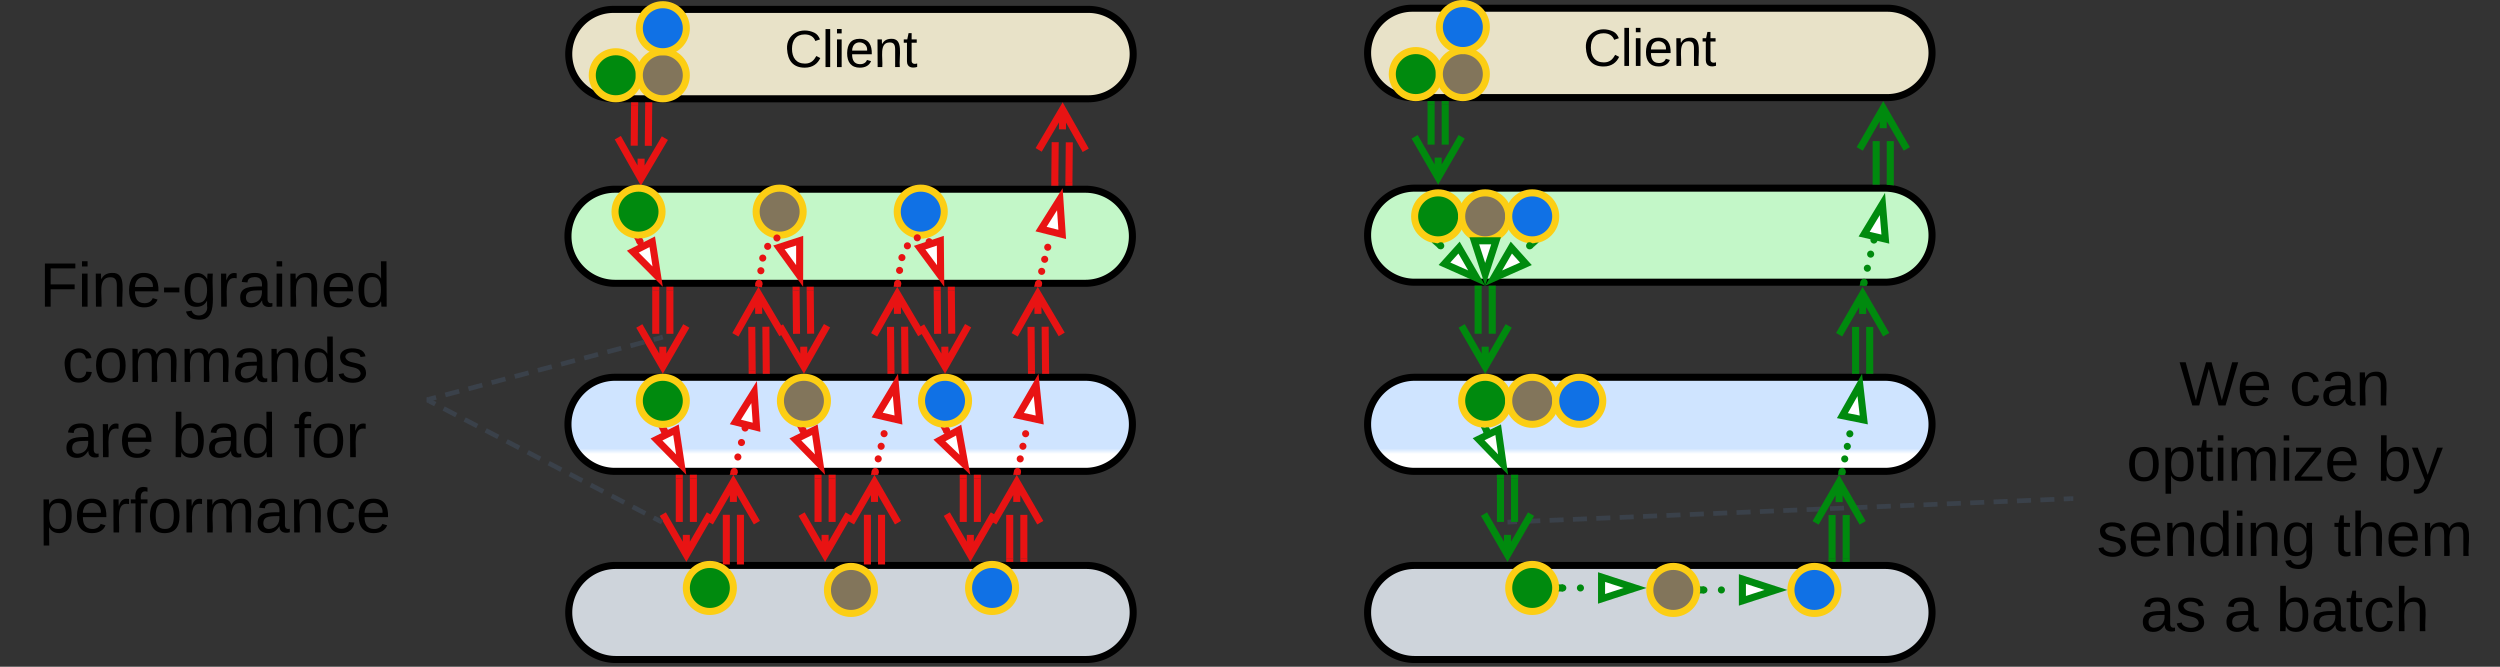 <svg xmlns="http://www.w3.org/2000/svg" xmlns:xlink="http://www.w3.org/1999/xlink" xmlns:lucid="lucid" width="1063" height="283.5"><rect width="100%" height="100%" fill="#333333" stroke="none"/><g transform="translate(-118.5 -438)" lucid:page-tab-id="0_0"><path d="M360.33 698.42a20 20 0 0 1 20-20h200a20 20 0 0 1 20 20 20 20 0 0 1-20 20h-200a20 20 0 0 1-20-20z" stroke="#000" stroke-width="3" fill="#ced4db"/><path d="M360 618.42a20 20 0 0 1 20-20h200a20 20 0 0 1 20 20 20 20 0 0 1-20 20H380a20 20 0 0 1-20-20z" stroke="#000" stroke-width="3" fill="url(#a)"/><path d="M360 538.46a20 20 0 0 1 20-20h200a20 20 0 0 1 20 20 20 20 0 0 1-20 20H380a20 20 0 0 1-20-20z" stroke="#000" stroke-width="3" fill="#c3f7c8"/><path d="M360.33 461a19 19 0 0 1 19-19h202a19 19 0 0 1 19 19 19 19 0 0 1-19 19h-202a19 19 0 0 1-19-19z" stroke="#000" stroke-width="3" fill="#e8e2c8"/><use xlink:href="#b" transform="matrix(1,0,0,1,365.333,447) translate(86.703 19.528)"/><path d="M394.32 483.03l-.16 16.97M388.32 482.97l-.16 16.97" stroke="#e81313" stroke-width="3" fill="none"/><path d="M395.8 483.08l-2.96-.03.02-1.55h2.95zM389.8 483.02l-2.96-.02.02-1.5h2.95z" stroke="#e81313" stroke-width=".05" fill="#e81313"/><path d="M401.2 496.73l-10.17 17.23-9.84-17.42m9.83 17.42l.08-8.5M403.33 561.46v18.47M397.33 561.46v18.47" stroke="#e81313" stroke-width="3" fill="none"/><path d="M404.8 561.5h-2.94v-1.54h2.95zM398.8 561.5h-2.94v-1.54h2.95z" stroke="#e81313" stroke-width=".05" fill="#e81313"/><path d="M410.33 576.6l-10 17.32-10-17.32m10 17.32v-8.5M413.33 641.42v18.5M407.33 641.42v18.5" stroke="#e81313" stroke-width="3" fill="none"/><path d="M414.8 641.46h-2.94v-1.54h2.95zM408.8 641.46h-2.94v-1.54h2.95z" stroke="#e81313" stroke-width=".05" fill="#e81313"/><path d="M420.33 656.6l-10 17.32-10-17.32m10 17.32v-8.5M427.33 676.5v-19.6M433.33 676.5v-19.6M427.33 676.46V678M433.33 676.46V678M420.33 660.24l10-17.32 10 17.32m-10-17.32v8.5" stroke="#e81313" stroke-width="3" fill="none"/><path d="M430.33 688c0 5.52-4.47 10-10 10-5.52 0-10-4.48-10-10s4.48-10 10-10c5.53 0 10 4.48 10 10z" stroke="#fcce14" stroke-width="3" fill="#008a0e"/><path d="M490.33 688.84c0 5.52-4.47 10-10 10-5.52 0-10-4.48-10-10 0-5.53 4.48-10 10-10 5.53 0 10 4.47 10 10z" stroke="#fcce14" stroke-width="3" fill="#82755b"/><path d="M550.33 688c0 5.52-4.47 10-10 10-5.52 0-10-4.48-10-10s4.48-10 10-10c5.53 0 10 4.48 10 10z" stroke="#fcce14" stroke-width="3" fill="#1071e5"/><path d="M472.33 641.42v18.5M466.33 641.42v18.5" stroke="#e81313" stroke-width="3" fill="none"/><path d="M473.8 641.46h-2.94v-1.54h2.95zM467.8 641.46h-2.94v-1.54h2.95z" stroke="#e81313" stroke-width=".05" fill="#e81313"/><path d="M479.33 656.6l-10 17.32-10-17.32m10 17.32v-8.5M487.33 676.5v-19.6M493.33 676.5v-19.6M487.33 676.46V678M493.33 676.46V678M480.33 660.24l10-17.32 10 17.32m-10-17.32v8.5M534.08 641.42v18.5M528.08 641.42v18.5" stroke="#e81313" stroke-width="3" fill="none"/><path d="M535.56 641.46h-2.95v-1.54h2.96zM529.56 641.46h-2.95v-1.54h2.96z" stroke="#e81313" stroke-width=".05" fill="#e81313"/><path d="M541.08 656.6l-10 17.32-10-17.32m10 17.32v-8.5M547.83 675.42v-18.5M553.83 675.42v-18.5" stroke="#e81313" stroke-width="3" fill="none"/><path d="M549.3 675.38v1.54h-2.94v-1.54zM555.3 675.38v1.54h-2.94v-1.54z" stroke="#e81313" stroke-width=".05" fill="#e81313"/><path d="M540.83 660.24l10-17.32 10 17.32m-10-17.32v8.5M438.32 595.44l-.17-18.46M444.32 595.4l-.17-18.48" stroke="#e81313" stroke-width="3" fill="none"/><path d="M439.8 596.92h-2.94v-1.5l2.93-.03zM445.8 596.92h-2.94l-.02-1.55 2.95-.03z" stroke="#e81313" stroke-width=".05" fill="#e81313"/><path d="M431.18 580.37l9.85-17.4 10.15 17.22m-10.15-17.24l.07 8.5M567 515.43l.17-16.97M573 515.5l.17-16.98" stroke="#e81313" stroke-width="3" fill="none"/><path d="M568.5 515.4l-.02 1.56h-2.96l.02-1.58zM574.5 515.46l-.02 1.5h-2.96l.02-1.53z" stroke="#e81313" stroke-width=".05" fill="#e81313"/><path d="M560.14 501.73l10.17-17.23 9.84 17.4m-9.83-17.4l-.07 8.5" stroke="#e81313" stroke-width="3" fill="none"/><path d="M429.2 638.48v-.02a1.5 1.5 0 0 1 1.5-1.5 1.5 1.5 0 0 1 1.5 1.5 1.5 1.5 0 0 1-1.5 1.5 1.5 1.5 0 0 1-1.5-1.5m1.54-6.14a1.5 1.5 0 0 1 1.5-1.5 1.5 1.5 0 0 1 1.5 1.5 1.5 1.5 0 0 1-1.5 1.5 1.5 1.5 0 0 1-1.5-1.5v-.03m1.54-6.13a1.5 1.5 0 0 1 1.5-1.5 1.5 1.5 0 0 1 1.5 1.5 1.5 1.5 0 0 1-1.5 1.5 1.5 1.5 0 0 1-1.5-1.5v-.03m1.54-6.12V620a1.5 1.5 0 0 1 1.5-1.5 1.5 1.5 0 0 1 1.5 1.5 1.5 1.5 0 0 1-1.5 1.5 1.5 1.5 0 0 1-1.5-1.5" fill="#e81313"/><path d="M432.14 638.78l-.3 1.14h-3.03l.48-1.85z" stroke="#e81313" stroke-width=".05" fill="#e81313"/><path d="M439.15 604.7l1.03 14.97-9-2.25z" stroke="#e81313" stroke-width="3" fill="#fff"/><path d="M399.5 621.3v-.02a1.5 1.5 0 0 1 1.5-1.5 1.5 1.5 0 0 1 1.5 1.5 1.5 1.5 0 0 1-1.5 1.5 1.5 1.5 0 0 1-1.5-1.5v-.02" fill="#e81313"/><path d="M400.33 619.94l1.53-.25.48.95-2.64 1.32-1.16-2.32z" stroke="#e81313" stroke-width=".05" fill="#e81313"/><path d="M408.16 635.58l-10.53-10.7 8.3-4.13z" stroke="#e81313" stroke-width="3" fill="#fff"/><path d="M390.33 470c0 5.52-4.47 10-10 10-5.52 0-10-4.48-10-10s4.48-10 10-10c5.53 0 10 4.48 10 10z" stroke="#fcce14" stroke-width="3" fill="#008a0e"/><path d="M410.33 470c0 5.52-4.47 10-10 10-5.52 0-10-4.48-10-10s4.48-10 10-10c5.53 0 10 4.48 10 10z" stroke="#fcce14" stroke-width="3" fill="#82755b"/><path d="M410.33 450c0 5.52-4.47 10-10 10-5.52 0-10-4.48-10-10s4.48-10 10-10c5.53 0 10 4.48 10 10z" stroke="#fcce14" stroke-width="3" fill="#1071e5"/><path d="M700 698.42a20 20 0 0 1 20-20h200a20 20 0 0 1 20 20 20 20 0 0 1-20 20H720a20 20 0 0 1-20-20z" stroke="#000" stroke-width="3" fill="#ced4db"/><path d="M700 618.42a20 20 0 0 1 20-20h200a20 20 0 0 1 20 20 20 20 0 0 1-20 20H720a20 20 0 0 1-20-20z" stroke="#000" stroke-width="3" fill="url(#c)"/><path d="M700 538a20 20 0 0 1 20-20h200a20 20 0 0 1 20 20 20 20 0 0 1-20 20H720a20 20 0 0 1-20-20z" stroke="#000" stroke-width="3" fill="#c3f7c8"/><path d="M700 460.5a19 19 0 0 1 19-19h202a19 19 0 0 1 19 19 19 19 0 0 1-19 19H719a19 19 0 0 1-19-19z" stroke="#000" stroke-width="3" fill="#e8e2c8"/><use xlink:href="#b" transform="matrix(1,0,0,1,705,446.5) translate(86.703 19.528)"/><path d="M733 482.5v17M727 482.5v17" stroke="#008a0e" stroke-width="3" fill="none"/><path d="M734.48 482.54h-2.96V481h2.96zM728.48 482.54h-2.96V481h2.96z" stroke="#008a0e" stroke-width=".05" fill="#008a0e"/><path d="M740 496.18l-10 17.32-10-17.32m10 17.32V505M916.25 515v-17M922.25 515v-17" stroke="#008a0e" stroke-width="3" fill="none"/><path d="M917.73 514.96v1.54h-2.96v-1.54zM923.73 514.96v1.9l-.37-.1-2.6-.2v-1.6z" stroke="#008a0e" stroke-width=".05" fill="#008a0e"/><path d="M909.25 501.32l10-17.32 10 17.32m-10-17.32v8.5" stroke="#008a0e" stroke-width="3" fill="none"/><path d="M740 530c0 5.52-4.48 10-10 10s-10-4.48-10-10 4.48-10 10-10 10 4.48 10 10z" stroke="#fcce14" stroke-width="3" fill="#008a0e"/><path d="M760 530c0 5.52-4.48 10-10 10s-10-4.48-10-10 4.48-10 10-10 10 4.48 10 10z" stroke="#fcce14" stroke-width="3" fill="#82755b"/><path d="M780 530c0 5.52-4.48 10-10 10s-10-4.48-10-10 4.48-10 10-10 10 4.48 10 10z" stroke="#fcce14" stroke-width="3" fill="#1071e5"/><path d="M730.5 469.5c0 5.52-4.48 10-10 10s-10-4.48-10-10 4.48-10 10-10 10 4.48 10 10z" stroke="#fcce14" stroke-width="3" fill="#008a0e"/><path d="M750.5 469.5c0 5.52-4.48 10-10 10s-10-4.48-10-10 4.48-10 10-10 10 4.48 10 10z" stroke="#fcce14" stroke-width="3" fill="#82755b"/><path d="M750.5 449.5c0 5.52-4.48 10-10 10s-10-4.48-10-10 4.48-10 10-10 10 4.48 10 10z" stroke="#fcce14" stroke-width="3" fill="#1071e5"/><path d="M729.6 542.54v-.02a1.5 1.5 0 0 1 1.5-1.5 1.5 1.5 0 0 1 1.5 1.5 1.5 1.5 0 0 1-1.5 1.5 1.5 1.5 0 0 1-1.5-1.5" fill="#008a0e"/><path d="M730 541.52l1.87-.3.26.23-1.97 2.2-2.85-2.56z" stroke="#008a0e" stroke-width=".05" fill="#008a0e"/><path d="M746.4 556.25l-13.72-6.1 6.2-6.88z" stroke="#008a0e" stroke-width="3" fill="#fff"/><path d="M120 544a6 6 0 0 1 6-6h168a6 6 0 0 1 6 6v128a6 6 0 0 1-6 6H126a6 6 0 0 1-6-6z" stroke="#000" stroke-opacity="0" stroke-width="3" fill="#fff" fill-opacity="0"/><use xlink:href="#d" transform="matrix(1,0,0,1,125,543) translate(10.37 25.396)"/><use xlink:href="#e" transform="matrix(1,0,0,1,125,543) translate(19.889 57.396)"/><use xlink:href="#f" transform="matrix(1,0,0,1,125,543) translate(20.63 89.396)"/><use xlink:href="#g" transform="matrix(1,0,0,1,125,543) translate(66.481 89.396)"/><use xlink:href="#h" transform="matrix(1,0,0,1,125,543) translate(118.333 89.396)"/><use xlink:href="#i" transform="matrix(1,0,0,1,125,543) translate(10.296 121.396)"/><path d="M1000 586a6 6 0 0 1 6-6h168a6 6 0 0 1 6 6v128a6 6 0 0 1-6 6h-168a6 6 0 0 1-6-6z" stroke="#000" stroke-opacity="0" stroke-width="3" fill="#fff" fill-opacity="0"/><use xlink:href="#j" transform="matrix(1,0,0,1,1005,585) translate(40.111 25.396)"/><use xlink:href="#k" transform="matrix(1,0,0,1,1005,585) translate(86.926 25.396)"/><use xlink:href="#l" transform="matrix(1,0,0,1,1005,585) translate(17.704 57.396)"/><use xlink:href="#m" transform="matrix(1,0,0,1,1005,585) translate(124.148 57.396)"/><use xlink:href="#n" transform="matrix(1,0,0,1,1005,585) translate(5.074 89.396)"/><use xlink:href="#o" transform="matrix(1,0,0,1,1005,585) translate(105.741 89.396)"/><use xlink:href="#p" transform="matrix(1,0,0,1,1005,585) translate(23.519 121.396)"/><use xlink:href="#q" transform="matrix(1,0,0,1,1005,585) translate(59.074 121.396)"/><use xlink:href="#r" transform="matrix(1,0,0,1,1005,585) translate(81.296 121.396)"/><path d="M760.5 659.96l2.98-.13m3.98-.16l5.96-.25m3.97-.16l5.96-.25m3.97-.16l5.96-.25m3.97-.17l5.96-.25m3.98-.16l5.97-.25m3.97-.17l5.97-.25m3.98-.16l5.96-.26m3.98-.16l5.96-.25m3.98-.17l5.96-.24m3.97-.17l5.96-.25m3.97-.16l5.96-.25m3.97-.18l5.96-.24m3.98-.17l5.97-.24m3.97-.16l5.97-.25m3.98-.17l5.96-.24m3.98-.17l5.96-.25m3.98-.16l5.96-.25m3.97-.15l5.96-.25m3.97-.17l5.96-.25m3.97-.16l5.96-.25m3.98-.17l5.97-.24m3.97-.17l5.97-.26m3.98-.16l5.96-.25m3.98-.16l2.98-.13M760.52 659.96l-1.02.04" stroke="#3a414a" stroke-width="2" fill="none"/><path d="M1000 650.98l-.98.04-.1-1.95 1.08-.05z" stroke="#3a414a" stroke-width=".05" fill="#3a414a"/><path d="M400 528c0 5.52-4.48 10-10 10s-10-4.48-10-10 4.48-10 10-10 10 4.48 10 10z" stroke="#fcce14" stroke-width="3" fill="#008a0e"/><path d="M460 528c0 5.52-4.48 10-10 10s-10-4.48-10-10 4.48-10 10-10 10 4.48 10 10z" stroke="#fcce14" stroke-width="3" fill="#82755b"/><path d="M520 528c0 5.52-4.48 10-10 10s-10-4.48-10-10 4.48-10 10-10 10 4.48 10 10z" stroke="#fcce14" stroke-width="3" fill="#1071e5"/><path d="M439.72 558.5v-.03a1.5 1.5 0 0 1 1.5-1.5 1.5 1.5 0 0 1 1.5 1.5 1.5 1.5 0 0 1-1.5 1.5 1.5 1.5 0 0 1-1.5-1.5m.8-5.35a1.5 1.5 0 0 1 1.5-1.5 1.5 1.5 0 0 1 1.5 1.5 1.5 1.5 0 0 1-1.5 1.5 1.5 1.5 0 0 1-1.5-1.5v-.03m.8-5.35a1.5 1.5 0 0 1 1.5-1.5 1.5 1.5 0 0 1 1.5 1.5 1.5 1.5 0 0 1-1.5 1.5 1.5 1.5 0 0 1-1.5-1.5v-.03m2.1-4.96a1.5 1.5 0 0 1 1.5-1.5 1.5 1.5 0 0 1 1.5 1.5 1.5 1.5 0 0 1-1.5 1.5 1.5 1.5 0 0 1-1.5-1.5v-.02m3.94-3.53a1.5 1.5 0 0 1 1.5-1.5 1.5 1.5 0 0 1 1.5 1.5 1.5 1.5 0 0 1-1.5 1.5 1.5 1.5 0 0 1-1.5-1.5v-.02" fill="#e81313"/><path d="M441.23 558.44l-.23 1.52" stroke="#e81313" stroke-width="3" fill="none"/><path d="M458.5 555.34l-8.8-12.15 8.82-2.86z" stroke="#e81313" stroke-width="3" fill="#fff"/><path d="M410.33 608.42c0 5.52-4.47 10-10 10-5.52 0-10-4.48-10-10s4.48-10 10-10c5.53 0 10 4.48 10 10z" stroke="#fcce14" stroke-width="3" fill="#008a0e"/><path d="M463 561.43l.18 18.46M457 561.5l.18 18.44" stroke="#e81313" stroke-width="3" fill="none"/><path d="M464.5 561.46l-2.96.02-.02-1.52h2.96zM458.5 561.5l-2.96.04-.02-1.58h2.96z" stroke="#e81313" stroke-width=".05" fill="#e81313"/><path d="M470.15 576.5l-9.84 17.4-10.15-17.23m10.16 17.24l-.07-8.5" stroke="#e81313" stroke-width="3" fill="none"/><path d="M470.33 608.42c0 5.52-4.47 10-10 10-5.52 0-10-4.48-10-10s4.48-10 10-10c5.53 0 10 4.48 10 10z" stroke="#fcce14" stroke-width="3" fill="#82755b"/><path d="M458.5 621.13a1.5 1.5 0 0 1 1.5-1.5 1.5 1.5 0 0 1 1.5 1.5 1.5 1.5 0 0 1-1.5 1.5 1.5 1.5 0 0 1-1.5-1.5v-.03" fill="#e81313"/><path d="M460.33 619.94l.68-.1.34.66-2.64 1.3-1.16-2.3z" stroke="#e81313" stroke-width=".05" fill="#e81313"/><path d="M467.18 635.57l-10.5-10.72 8.3-4.12z" stroke="#e81313" stroke-width="3" fill="#fff"/><path d="M489.17 638.47a1.5 1.5 0 0 1 1.5-1.5 1.5 1.5 0 0 1 1.5 1.5 1.5 1.5 0 0 1-1.5 1.5 1.5 1.5 0 0 1-1.5-1.5v-.03m1.25-5.33a1.5 1.5 0 0 1 1.5-1.5 1.5 1.5 0 0 1 1.5 1.5 1.5 1.5 0 0 1-1.5 1.5 1.5 1.5 0 0 1-1.5-1.5v-.02m1.25-5.34a1.5 1.5 0 0 1 1.5-1.5 1.5 1.5 0 0 1 1.5 1.5 1.5 1.5 0 0 1-1.5 1.5 1.5 1.5 0 0 1-1.5-1.5v-.03m1.25-5.32a1.5 1.5 0 0 1 1.5-1.5 1.5 1.5 0 0 1 1.5 1.5 1.5 1.5 0 0 1-1.5 1.5 1.5 1.5 0 0 1-1.5-1.5v-.03" fill="#e81313"/><path d="M492.12 638.75l-.27 1.17h-3.03l.43-1.83z" stroke="#e81313" stroke-width=".05" fill="#e81313"/><path d="M499.23 601.64l1.3 14.95-9.04-2.1z" stroke="#e81313" stroke-width="3" fill="#fff"/><path d="M497.32 595.44l-.17-18.46M503.32 595.4l-.17-18.48" stroke="#e81313" stroke-width="3" fill="none"/><path d="M498.8 596.92h-2.94v-1.5l2.94-.03zM504.8 596.92h-2.94l-.02-1.55 2.95-.03z" stroke="#e81313" stroke-width=".05" fill="#e81313"/><path d="M490.18 580.37l9.85-17.4 10.15 17.22m-10.15-17.24l.07 8.5" stroke="#e81313" stroke-width="3" fill="none"/><path d="M498.7 558.5v-.03a1.5 1.5 0 0 1 1.5-1.5 1.5 1.5 0 0 1 1.5 1.5 1.5 1.5 0 0 1-1.5 1.5 1.5 1.5 0 0 1-1.5-1.5m.8-5.48v-.02a1.5 1.5 0 0 1 1.5-1.5 1.5 1.5 0 0 1 1.5 1.5 1.5 1.5 0 0 1-1.5 1.5 1.5 1.5 0 0 1-1.5-1.5m1-5.42v-.02a1.5 1.5 0 0 1 1.5-1.5 1.5 1.5 0 0 1 1.5 1.5 1.5 1.5 0 0 1-1.5 1.5 1.5 1.5 0 0 1-1.5-1.5m2.33-5a1.5 1.5 0 0 1 1.5-1.5 1.5 1.5 0 0 1 1.5 1.5 1.5 1.5 0 0 1-1.5 1.5 1.5 1.5 0 0 1-1.5-1.5v-.03m4.2-3.37v-.02a1.5 1.5 0 0 1 1.5-1.5 1.5 1.5 0 0 1 1.5 1.5 1.5 1.5 0 0 1-1.5 1.5 1.5 1.5 0 0 1-1.5-1.5m5.04 1.67a1.5 1.5 0 0 1 1.5-1.5 1.5 1.5 0 0 1 1.5 1.5 1.5 1.5 0 0 1-1.5 1.5 1.5 1.5 0 0 1-1.5-1.5v-.03" fill="#e81313"/><path d="M501.68 558.65l-.2 1.3h-2.97l.26-1.73z" stroke="#e81313" stroke-width=".05" fill="#e81313"/><path d="M518.46 555.36l-8.93-12.06 8.8-2.94z" stroke="#e81313" stroke-width="3" fill="#fff"/><path d="M530.33 608.42c0 5.52-4.47 10-10 10-5.52 0-10-4.48-10-10s4.48-10 10-10c5.53 0 10 4.48 10 10z" stroke="#fcce14" stroke-width="3" fill="#1071e5"/><path d="M523 561.43l.18 18.46M517 561.5l.18 18.44" stroke="#e81313" stroke-width="3" fill="none"/><path d="M524.5 561.46l-2.96.02v-1.52h2.94zM518.5 561.5l-2.96.04v-1.58h2.94z" stroke="#e81313" stroke-width=".05" fill="#e81313"/><path d="M530.15 576.5l-9.84 17.4-10.15-17.23m10.16 17.24l-.07-8.5" stroke="#e81313" stroke-width="3" fill="none"/><path d="M549.65 638.47v-.02a1.5 1.5 0 0 1 1.5-1.5 1.5 1.5 0 0 1 1.5 1.5 1.5 1.5 0 0 1-1.5 1.5 1.5 1.5 0 0 1-1.5-1.5m1.15-5.33a1.5 1.5 0 0 1 1.5-1.5 1.5 1.5 0 0 1 1.5 1.5 1.5 1.5 0 0 1-1.5 1.5 1.5 1.5 0 0 1-1.5-1.5v-.03m1.15-5.32v-.02a1.5 1.5 0 0 1 1.5-1.5 1.5 1.5 0 0 1 1.5 1.5 1.5 1.5 0 0 1-1.5 1.5 1.5 1.5 0 0 1-1.5-1.5m1.15-5.33a1.5 1.5 0 0 1 1.5-1.5 1.5 1.5 0 0 1 1.5 1.5 1.5 1.5 0 0 1-1.5 1.5 1.5 1.5 0 0 1-1.5-1.5v-.02" fill="#e81313"/><path d="M552.6 638.72l-.26 1.2h-3l.38-1.82z" stroke="#e81313" stroke-width=".05" fill="#e81313"/><path d="M559.06 601.66l1.53 14.93-9.07-1.97z" stroke="#e81313" stroke-width="3" fill="#fff"/><path d="M557.07 595.44l-.17-18.46M563.07 595.4l-.17-18.48" stroke="#e81313" stroke-width="3" fill="none"/><path d="M558.56 596.92h-2.95v-1.5l2.94-.03zM564.56 596.92h-2.95v-1.55l2.94-.03z" stroke="#e81313" stroke-width=".05" fill="#e81313"/><path d="M549.93 580.37l9.85-17.4 10.15 17.22m-10.15-17.24l.07 8.5" stroke="#e81313" stroke-width="3" fill="none"/><path d="M558.62 558.52v-.02a1.5 1.5 0 0 1 1.5-1.5 1.5 1.5 0 0 1 1.5 1.5 1.5 1.5 0 0 1-1.5 1.5 1.5 1.5 0 0 1-1.5-1.5m1.3-5.1v-.02a1.5 1.5 0 0 1 1.5-1.5 1.5 1.5 0 0 1 1.5 1.5 1.5 1.5 0 0 1-1.5 1.5 1.5 1.5 0 0 1-1.5-1.5v-.02m1.28-5.1a1.5 1.5 0 0 1 1.5-1.5 1.5 1.5 0 0 1 1.5 1.5 1.5 1.5 0 0 1-1.5 1.5 1.5 1.5 0 0 1-1.5-1.5v-.03m1.3-5.1a1.5 1.5 0 0 1 1.5-1.5 1.5 1.5 0 0 1 1.5 1.5 1.5 1.5 0 0 1-1.5 1.5 1.5 1.5 0 0 1-1.5-1.5v-.02" fill="#e81313"/><path d="M561.56 558.83l-.3 1.13h-3.03l.47-1.85z" stroke="#e81313" stroke-width=".05" fill="#e81313"/><path d="M569.15 522.7l1 14.97-9-2.26z" stroke="#e81313" stroke-width="3" fill="#fff"/><path d="M519.54 621.27a1.5 1.5 0 0 1 1.5-1.5 1.5 1.5 0 0 1 1.5 1.5 1.5 1.5 0 0 1-1.5 1.5 1.5 1.5 0 0 1-1.5-1.5v-.03" fill="#e81313"/><path d="M520.33 619.94l1.54-.25.5.9-2.6 1.4-1.27-2.36z" stroke="#e81313" stroke-width=".05" fill="#e81313"/><path d="M528.78 635.64l-10.84-10.36 8.17-4.4z" stroke="#e81313" stroke-width="3" fill="#fff"/><path d="M389.18 540.87a1.5 1.5 0 0 1 1.5-1.5 1.5 1.5 0 0 1 1.5 1.5 1.5 1.5 0 0 1-1.5 1.5 1.5 1.5 0 0 1-1.5-1.5v-.03" fill="#e81313"/><path d="M390 539.52l1.53-.25.48.96-2.62 1.33-1.18-2.33z" stroke="#e81313" stroke-width=".05" fill="#e81313"/><path d="M398.14 555.63L387.57 545l8.27-4.2z" stroke="#e81313" stroke-width="3" fill="#fff"/><path d="M753 561v18.9M747 561v18.9" stroke="#008a0e" stroke-width="3" fill="none"/><path d="M754.48 561.04h-2.96v-1.54h2.96zM748.48 561.04h-2.96v-1.54h2.96z" stroke="#008a0e" stroke-width=".05" fill="#008a0e"/><path d="M760 576.58l-10 17.32-10-17.32m10 17.32v-8.5" stroke="#008a0e" stroke-width="3" fill="none"/><path d="M760 608.42c0 5.52-4.48 10-10 10s-10-4.48-10-10 4.48-10 10-10 10 4.48 10 10z" stroke="#fcce14" stroke-width="3" fill="#008a0e"/><path d="M780 608.42c0 5.52-4.48 10-10 10s-10-4.48-10-10 4.48-10 10-10 10 4.48 10 10z" stroke="#fcce14" stroke-width="3" fill="#82755b"/><path d="M800 608.42c0 5.52-4.48 10-10 10s-10-4.48-10-10 4.48-10 10-10 10 4.48 10 10z" stroke="#fcce14" stroke-width="3" fill="#1071e5"/><path d="M748.5 543.03a1.5 1.5 0 0 1 1.5-1.5 1.5 1.5 0 0 1 1.5 1.5 1.5 1.5 0 0 1-1.5 1.5 1.5 1.5 0 0 1-1.5-1.5V543" fill="#008a0e"/><path d="M751.48 543.06h-2.96v-1.78l1.48.24 1.48-.24z" stroke="#008a0e" stroke-width=".05" fill="#008a0e"/><path d="M750 554.65l-4.63-14.27h9.26z" stroke="#008a0e" stroke-width="3" fill="#fff"/><path d="M767.4 542.54v-.02a1.5 1.5 0 0 1 1.5-1.5 1.5 1.5 0 0 1 1.5 1.5 1.5 1.5 0 0 1-1.5 1.5 1.5 1.5 0 0 1-1.5-1.5" fill="#008a0e"/><path d="M769.84 543.64l-1.97-2.2.26-.22 1.87.3 2.7-.43z" stroke="#008a0e" stroke-width=".05" fill="#008a0e"/><path d="M753.6 556.25l7.52-12.98 6.2 6.9z" stroke="#008a0e" stroke-width="3" fill="#fff"/><path d="M749.16 621.3a1.5 1.5 0 0 1 1.5-1.5 1.5 1.5 0 0 1 1.5 1.5 1.5 1.5 0 0 1-1.5 1.5 1.5 1.5 0 0 1-1.5-1.5v-.03" fill="#008a0e"/><path d="M750 619.94l1.52-.25.48.97-2.65 1.3-1.13-2.32z" stroke="#008a0e" stroke-width=".05" fill="#008a0e"/><path d="M757.62 635.55l-10.42-10.78 8.33-4.07z" stroke="#008a0e" stroke-width="3" fill="#fff"/><path d="M780 688c0 5.52-4.48 10-10 10s-10-4.48-10-10 4.48-10 10-10 10 4.48 10 10z" stroke="#fcce14" stroke-width="3" fill="#008a0e"/><path d="M762.5 641.42v18.5M756.5 641.42v18.5" stroke="#008a0e" stroke-width="3" fill="none"/><path d="M763.98 641.46H761v-1.54H764zM757.98 641.46H755v-1.54H758z" stroke="#008a0e" stroke-width=".05" fill="#008a0e"/><path d="M769.5 656.6l-10 17.32-10-17.32m10 17.32v-8.5" stroke="#008a0e" stroke-width="3" fill="none"/><path d="M840 688.84c0 5.52-4.48 10-10 10s-10-4.48-10-10c0-5.53 4.48-10 10-10s10 4.47 10 10z" stroke="#fcce14" stroke-width="3" fill="#82755b"/><path d="M900 688.84c0 5.52-4.48 10-10 10s-10-4.48-10-10c0-5.53 4.48-10 10-10s10 4.47 10 10z" stroke="#fcce14" stroke-width="3" fill="#1071e5"/><path d="M903.5 657v18.42M897.5 657v18.42M890.5 660.32l10-17.32 10 17.32m-10-17.32v8.5" stroke="#008a0e" stroke-width="3" fill="none"/><path d="M904.98 676.92H902v-1.54H905zM898.98 676.92H896v-1.54H899z" stroke="#008a0e" stroke-width=".05" fill="#008a0e"/><path d="M900.3 638.46a1.5 1.5 0 0 1 1.5-1.5 1.5 1.5 0 0 1 1.5 1.5 1.5 1.5 0 0 1-1.5 1.5 1.5 1.5 0 0 1-1.5-1.5v-.03m1.08-5.3a1.5 1.5 0 0 1 1.5-1.5 1.5 1.5 0 0 1 1.5 1.5 1.5 1.5 0 0 1-1.5 1.5 1.5 1.5 0 0 1-1.5-1.5v-.03m1.1-5.3a1.5 1.5 0 0 1 1.5-1.5 1.5 1.5 0 0 1 1.5 1.5 1.5 1.5 0 0 1-1.5 1.5 1.5 1.5 0 0 1-1.5-1.5v-.03m1.07-5.3v-.02a1.5 1.5 0 0 1 1.5-1.5 1.5 1.5 0 0 1 1.5 1.5 1.5 1.5 0 0 1-1.5 1.5 1.5 1.5 0 0 1-1.5-1.5" fill="#008a0e"/><path d="M903.25 638.7l-.24 1.22h-3l.36-1.8z" stroke="#008a0e" stroke-width=".05" fill="#008a0e"/><path d="M909.28 601.67l1.7 14.9-9.1-1.84z" stroke="#008a0e" stroke-width="3" fill="#fff"/><path d="M907.5 595.42V577M913.5 595.42V577" stroke="#008a0e" stroke-width="3" fill="none"/><path d="M908.98 596.92H906v-1.54H909zM914.98 596.92H912v-1.54H915z" stroke="#008a0e" stroke-width=".05" fill="#008a0e"/><path d="M900.5 580.32l10-17.32 10 17.32m-10-17.32v8.5" stroke="#008a0e" stroke-width="3" fill="none"/><path d="M909.6 558.05a1.5 1.5 0 0 1 1.5-1.5 1.5 1.5 0 0 1 1.5 1.5 1.5 1.5 0 0 1-1.5 1.5 1.5 1.5 0 0 1-1.5-1.5v-.02m1.4-5.96v-.02a1.5 1.5 0 0 1 1.5-1.5 1.5 1.5 0 0 1 1.5 1.5 1.5 1.5 0 0 1-1.5 1.5 1.5 1.5 0 0 1-1.5-1.5m1.4-5.97v-.02a1.5 1.5 0 0 1 1.5-1.5 1.5 1.5 0 0 1 1.5 1.5 1.5 1.5 0 0 1-1.5 1.5 1.5 1.5 0 0 1-1.5-1.5m1.4-5.97v-.02a1.5 1.5 0 0 1 1.5-1.5 1.5 1.5 0 0 1 1.5 1.5 1.5 1.5 0 0 1-1.5 1.5 1.5 1.5 0 0 1-1.5-1.5v-.02" fill="#008a0e"/><path d="M912.54 558.34l-.27 1.16h-3.03l.42-1.83z" stroke="#008a0e" stroke-width=".05" fill="#008a0e"/><path d="M918.9 524.73l1.25 14.94-9.02-2.1z" stroke="#008a0e" stroke-width="3" fill="#fff"/><path d="M300.97 607.74l2.95-.78m3.93-1.05l5.9-1.56m3.94-1.04l5.9-1.57m3.93-1.05l5.9-1.57m3.94-1.03l5.9-1.57m3.94-1.05l5.92-1.57m3.94-1.04l5.9-1.57m3.94-1.05l5.9-1.57m3.94-1.04l5.9-1.56m3.94-1.05l5.9-1.58m3.94-1.04l2.95-.8" stroke="#3a414a" stroke-width="2" fill="none"/><path d="M301.24 608.68L300 609v-2l.74-.2z" stroke="#3a414a" stroke-width=".05" fill="#3a414a"/><path d="M399.34 581.6l1-.27" stroke="#3a414a" stroke-width="2" fill="none"/><path d="M781.5 688a1.5 1.5 0 0 1 1.5-1.5 1.5 1.5 0 0 1 1.5 1.5 1.5 1.5 0 0 1-1.5 1.5 1.5 1.5 0 0 1-1.5-1.5m7.5 0a1.5 1.5 0 0 1 1.5-1.5 1.5 1.5 0 0 1 1.5 1.5 1.5 1.5 0 0 1-1.5 1.5 1.5 1.5 0 0 1-1.5-1.5" fill="#008a0e"/><path d="M783.05 689.48h-1.77l.24-1.46-.2-1.5h1.73z" stroke="#008a0e" stroke-width=".05" fill="#008a0e"/><path d="M813.74 688l-14.26 4.63v-9.26z" stroke="#008a0e" stroke-width="3" fill="#fff"/><path d="M841.5 688.85a1.5 1.5 0 0 1 1.5-1.5 1.5 1.5 0 0 1 1.5 1.5 1.5 1.5 0 0 1-1.5 1.5 1.5 1.5 0 0 1-1.5-1.5v-.03m7.44.03a1.5 1.5 0 0 1 1.5-1.5 1.5 1.5 0 0 1 1.5 1.5 1.5 1.5 0 0 1-1.5 1.5 1.5 1.5 0 0 1-1.5-1.5v-.03" fill="#008a0e"/><path d="M843.05 690.3h-1.77l.24-1.44-.2-1.5h1.73z" stroke="#008a0e" stroke-width=".05" fill="#008a0e"/><path d="M873.63 688.84l-14.26 4.63v-9.27z" stroke="#008a0e" stroke-width="3" fill="#fff"/><path d="M300.9 608.46l2.67 1.4m3.57 1.85l5.36 2.8m3.57 1.86l5.36 2.78M325 621l5.36 2.78m3.57 1.86l5.35 2.8m3.58 1.84l5.35 2.8m3.6 1.85l5.34 2.8m3.57 1.84l5.37 2.8m3.57 1.85L375 647m3.57 1.86l5.36 2.78m3.57 1.86l5.36 2.8m3.57 1.85l2.68 1.4" stroke="#3a414a" stroke-width="2" fill="none"/><path d="M301.36 607.6l-.9 1.74-.46-.24v-2.2z" stroke="#3a414a" stroke-width=".05" fill="#3a414a"/><path d="M399.1 659.53l.9.47" stroke="#3a414a" stroke-width="2" fill="none"/><defs><linearGradient gradientUnits="userSpaceOnUse" id="a" x1="360" y1="638.42" x2="360" y2="598.42"><stop offset="18.48%" stop-color="#fff"/><stop offset="24.28%" stop-color="#cfe4ff"/></linearGradient><path d="M212-179c-10-28-35-45-73-45-59 0-87 40-87 99 0 60 29 101 89 101 43 0 62-24 78-52l27 14C228-24 195 4 139 4 59 4 22-46 18-125c-6-104 99-153 187-111 19 9 31 26 39 46" id="s"/><path d="M24 0v-261h32V0H24" id="t"/><path d="M24-231v-30h32v30H24zM24 0v-190h32V0H24" id="u"/><path d="M100-194c63 0 86 42 84 106H49c0 40 14 67 53 68 26 1 43-12 49-29l28 8c-11 28-37 45-77 45C44 4 14-33 15-96c1-61 26-98 85-98zm52 81c6-60-76-77-97-28-3 7-6 17-6 28h103" id="v"/><path d="M117-194c89-4 53 116 60 194h-32v-121c0-31-8-49-39-48C34-167 62-67 57 0H25l-1-190h30c1 10-1 24 2 32 11-22 29-35 61-36" id="w"/><path d="M59-47c-2 24 18 29 38 22v24C64 9 27 4 27-40v-127H5v-23h24l9-43h21v43h35v23H59v120" id="x"/><g id="b"><use transform="matrix(0.062,0,0,0.062,0,0)" xlink:href="#s"/><use transform="matrix(0.062,0,0,0.062,15.988,0)" xlink:href="#t"/><use transform="matrix(0.062,0,0,0.062,20.864,0)" xlink:href="#u"/><use transform="matrix(0.062,0,0,0.062,25.741,0)" xlink:href="#v"/><use transform="matrix(0.062,0,0,0.062,38.086,0)" xlink:href="#w"/><use transform="matrix(0.062,0,0,0.062,50.432,0)" xlink:href="#x"/></g><linearGradient gradientUnits="userSpaceOnUse" id="c" x1="700" y1="638.42" x2="700" y2="598.42"><stop offset="18.48%" stop-color="#fff"/><stop offset="24.28%" stop-color="#cfe4ff"/></linearGradient><path d="M63-220v92h138v28H63V0H30v-248h175v28H63" id="y"/><path d="M16-82v-28h88v28H16" id="z"/><path d="M177-190C167-65 218 103 67 71c-23-6-38-20-44-43l32-5c15 47 100 32 89-28v-30C133-14 115 1 83 1 29 1 15-40 15-95c0-56 16-97 71-98 29-1 48 16 59 35 1-10 0-23 2-32h30zM94-22c36 0 50-32 50-73 0-42-14-75-50-75-39 0-46 34-46 75s6 73 46 73" id="A"/><path d="M114-163C36-179 61-72 57 0H25l-1-190h30c1 12-1 29 2 39 6-27 23-49 58-41v29" id="B"/><path d="M141-36C126-15 110 5 73 4 37 3 15-17 15-53c-1-64 63-63 125-63 3-35-9-54-41-54-24 1-41 7-42 31l-33-3c5-37 33-52 76-52 45 0 72 20 72 64v82c-1 20 7 32 28 27v20c-31 9-61-2-59-35zM48-53c0 20 12 33 32 33 41-3 63-29 60-74-43 2-92-5-92 41" id="C"/><path d="M85-194c31 0 48 13 60 33l-1-100h32l1 261h-30c-2-10 0-23-3-31C134-8 116 4 85 4 32 4 16-35 15-94c0-66 23-100 70-100zm9 24c-40 0-46 34-46 75 0 40 6 74 45 74 42 0 51-32 51-76 0-42-9-74-50-73" id="D"/><g id="d"><use transform="matrix(0.074,0,0,0.074,0,0)" xlink:href="#y"/><use transform="matrix(0.074,0,0,0.074,16.222,0)" xlink:href="#u"/><use transform="matrix(0.074,0,0,0.074,22.074,0)" xlink:href="#w"/><use transform="matrix(0.074,0,0,0.074,36.889,0)" xlink:href="#v"/><use transform="matrix(0.074,0,0,0.074,51.704,0)" xlink:href="#z"/><use transform="matrix(0.074,0,0,0.074,60.519,0)" xlink:href="#A"/><use transform="matrix(0.074,0,0,0.074,75.333,0)" xlink:href="#B"/><use transform="matrix(0.074,0,0,0.074,84.148,0)" xlink:href="#C"/><use transform="matrix(0.074,0,0,0.074,98.963,0)" xlink:href="#u"/><use transform="matrix(0.074,0,0,0.074,104.815,0)" xlink:href="#w"/><use transform="matrix(0.074,0,0,0.074,119.63,0)" xlink:href="#v"/><use transform="matrix(0.074,0,0,0.074,134.444,0)" xlink:href="#D"/></g><path d="M96-169c-40 0-48 33-48 73s9 75 48 75c24 0 41-14 43-38l32 2c-6 37-31 61-74 61-59 0-76-41-82-99-10-93 101-131 147-64 4 7 5 14 7 22l-32 3c-4-21-16-35-41-35" id="E"/><path d="M100-194c62-1 85 37 85 99 1 63-27 99-86 99S16-35 15-95c0-66 28-99 85-99zM99-20c44 1 53-31 53-75 0-43-8-75-51-75s-53 32-53 75 10 74 51 75" id="F"/><path d="M210-169c-67 3-38 105-44 169h-31v-121c0-29-5-50-35-48C34-165 62-65 56 0H25l-1-190h30c1 10-1 24 2 32 10-44 99-50 107 0 11-21 27-35 58-36 85-2 47 119 55 194h-31v-121c0-29-5-49-35-48" id="G"/><path d="M135-143c-3-34-86-38-87 0 15 53 115 12 119 90S17 21 10-45l28-5c4 36 97 45 98 0-10-56-113-15-118-90-4-57 82-63 122-42 12 7 21 19 24 35" id="H"/><g id="e"><use transform="matrix(0.074,0,0,0.074,0,0)" xlink:href="#E"/><use transform="matrix(0.074,0,0,0.074,13.333,0)" xlink:href="#F"/><use transform="matrix(0.074,0,0,0.074,28.148,0)" xlink:href="#G"/><use transform="matrix(0.074,0,0,0.074,50.296,0)" xlink:href="#G"/><use transform="matrix(0.074,0,0,0.074,72.444,0)" xlink:href="#C"/><use transform="matrix(0.074,0,0,0.074,87.259,0)" xlink:href="#w"/><use transform="matrix(0.074,0,0,0.074,102.074,0)" xlink:href="#D"/><use transform="matrix(0.074,0,0,0.074,116.889,0)" xlink:href="#H"/></g><g id="f"><use transform="matrix(0.074,0,0,0.074,0,0)" xlink:href="#C"/><use transform="matrix(0.074,0,0,0.074,14.815,0)" xlink:href="#B"/><use transform="matrix(0.074,0,0,0.074,23.63,0)" xlink:href="#v"/></g><path d="M115-194c53 0 69 39 70 98 0 66-23 100-70 100C84 3 66-7 56-30L54 0H23l1-261h32v101c10-23 28-34 59-34zm-8 174c40 0 45-34 45-75 0-40-5-75-45-74-42 0-51 32-51 76 0 43 10 73 51 73" id="I"/><g id="g"><use transform="matrix(0.074,0,0,0.074,0,0)" xlink:href="#I"/><use transform="matrix(0.074,0,0,0.074,14.815,0)" xlink:href="#C"/><use transform="matrix(0.074,0,0,0.074,29.63,0)" xlink:href="#D"/></g><path d="M101-234c-31-9-42 10-38 44h38v23H63V0H32v-167H5v-23h27c-7-52 17-82 69-68v24" id="J"/><g id="h"><use transform="matrix(0.074,0,0,0.074,0,0)" xlink:href="#J"/><use transform="matrix(0.074,0,0,0.074,7.407,0)" xlink:href="#F"/><use transform="matrix(0.074,0,0,0.074,22.222,0)" xlink:href="#B"/></g><path d="M115-194c55 1 70 41 70 98S169 2 115 4C84 4 66-9 55-30l1 105H24l-1-265h31l2 30c10-21 28-34 59-34zm-8 174c40 0 45-34 45-75s-6-73-45-74c-42 0-51 32-51 76 0 43 10 73 51 73" id="K"/><g id="i"><use transform="matrix(0.074,0,0,0.074,0,0)" xlink:href="#K"/><use transform="matrix(0.074,0,0,0.074,14.815,0)" xlink:href="#v"/><use transform="matrix(0.074,0,0,0.074,29.63,0)" xlink:href="#B"/><use transform="matrix(0.074,0,0,0.074,38.444,0)" xlink:href="#J"/><use transform="matrix(0.074,0,0,0.074,45.852,0)" xlink:href="#F"/><use transform="matrix(0.074,0,0,0.074,60.667,0)" xlink:href="#B"/><use transform="matrix(0.074,0,0,0.074,69.481,0)" xlink:href="#G"/><use transform="matrix(0.074,0,0,0.074,91.63,0)" xlink:href="#C"/><use transform="matrix(0.074,0,0,0.074,106.444,0)" xlink:href="#w"/><use transform="matrix(0.074,0,0,0.074,121.259,0)" xlink:href="#E"/><use transform="matrix(0.074,0,0,0.074,134.593,0)" xlink:href="#v"/></g><path d="M266 0h-40l-56-210L115 0H75L2-248h35L96-30l15-64 43-154h32l59 218 59-218h35" id="L"/><g id="j"><use transform="matrix(0.074,0,0,0.074,0,0)" xlink:href="#L"/><use transform="matrix(0.074,0,0,0.074,24.593,0)" xlink:href="#v"/></g><g id="k"><use transform="matrix(0.074,0,0,0.074,0,0)" xlink:href="#E"/><use transform="matrix(0.074,0,0,0.074,13.333,0)" xlink:href="#C"/><use transform="matrix(0.074,0,0,0.074,28.148,0)" xlink:href="#w"/></g><path d="M9 0v-24l116-142H16v-24h144v24L44-24h123V0H9" id="M"/><g id="l"><use transform="matrix(0.074,0,0,0.074,0,0)" xlink:href="#F"/><use transform="matrix(0.074,0,0,0.074,14.815,0)" xlink:href="#K"/><use transform="matrix(0.074,0,0,0.074,29.63,0)" xlink:href="#x"/><use transform="matrix(0.074,0,0,0.074,37.037,0)" xlink:href="#u"/><use transform="matrix(0.074,0,0,0.074,42.889,0)" xlink:href="#G"/><use transform="matrix(0.074,0,0,0.074,65.037,0)" xlink:href="#u"/><use transform="matrix(0.074,0,0,0.074,70.889,0)" xlink:href="#M"/><use transform="matrix(0.074,0,0,0.074,84.222,0)" xlink:href="#v"/></g><path d="M179-190L93 31C79 59 56 82 12 73V49c39 6 53-20 64-50L1-190h34L92-34l54-156h33" id="N"/><g id="m"><use transform="matrix(0.074,0,0,0.074,0,0)" xlink:href="#I"/><use transform="matrix(0.074,0,0,0.074,14.815,0)" xlink:href="#N"/></g><g id="n"><use transform="matrix(0.074,0,0,0.074,0,0)" xlink:href="#H"/><use transform="matrix(0.074,0,0,0.074,13.333,0)" xlink:href="#v"/><use transform="matrix(0.074,0,0,0.074,28.148,0)" xlink:href="#w"/><use transform="matrix(0.074,0,0,0.074,42.963,0)" xlink:href="#D"/><use transform="matrix(0.074,0,0,0.074,57.778,0)" xlink:href="#u"/><use transform="matrix(0.074,0,0,0.074,63.63,0)" xlink:href="#w"/><use transform="matrix(0.074,0,0,0.074,78.444,0)" xlink:href="#A"/></g><path d="M106-169C34-169 62-67 57 0H25v-261h32l-1 103c12-21 28-36 61-36 89 0 53 116 60 194h-32v-121c2-32-8-49-39-48" id="O"/><g id="o"><use transform="matrix(0.074,0,0,0.074,0,0)" xlink:href="#x"/><use transform="matrix(0.074,0,0,0.074,7.407,0)" xlink:href="#O"/><use transform="matrix(0.074,0,0,0.074,22.222,0)" xlink:href="#v"/><use transform="matrix(0.074,0,0,0.074,37.037,0)" xlink:href="#G"/></g><g id="p"><use transform="matrix(0.074,0,0,0.074,0,0)" xlink:href="#C"/><use transform="matrix(0.074,0,0,0.074,14.815,0)" xlink:href="#H"/></g><use transform="matrix(0.074,0,0,0.074,0,0)" xlink:href="#C" id="q"/><g id="r"><use transform="matrix(0.074,0,0,0.074,0,0)" xlink:href="#I"/><use transform="matrix(0.074,0,0,0.074,14.815,0)" xlink:href="#C"/><use transform="matrix(0.074,0,0,0.074,29.63,0)" xlink:href="#x"/><use transform="matrix(0.074,0,0,0.074,37.037,0)" xlink:href="#E"/><use transform="matrix(0.074,0,0,0.074,50.37,0)" xlink:href="#O"/></g></defs></g></svg>